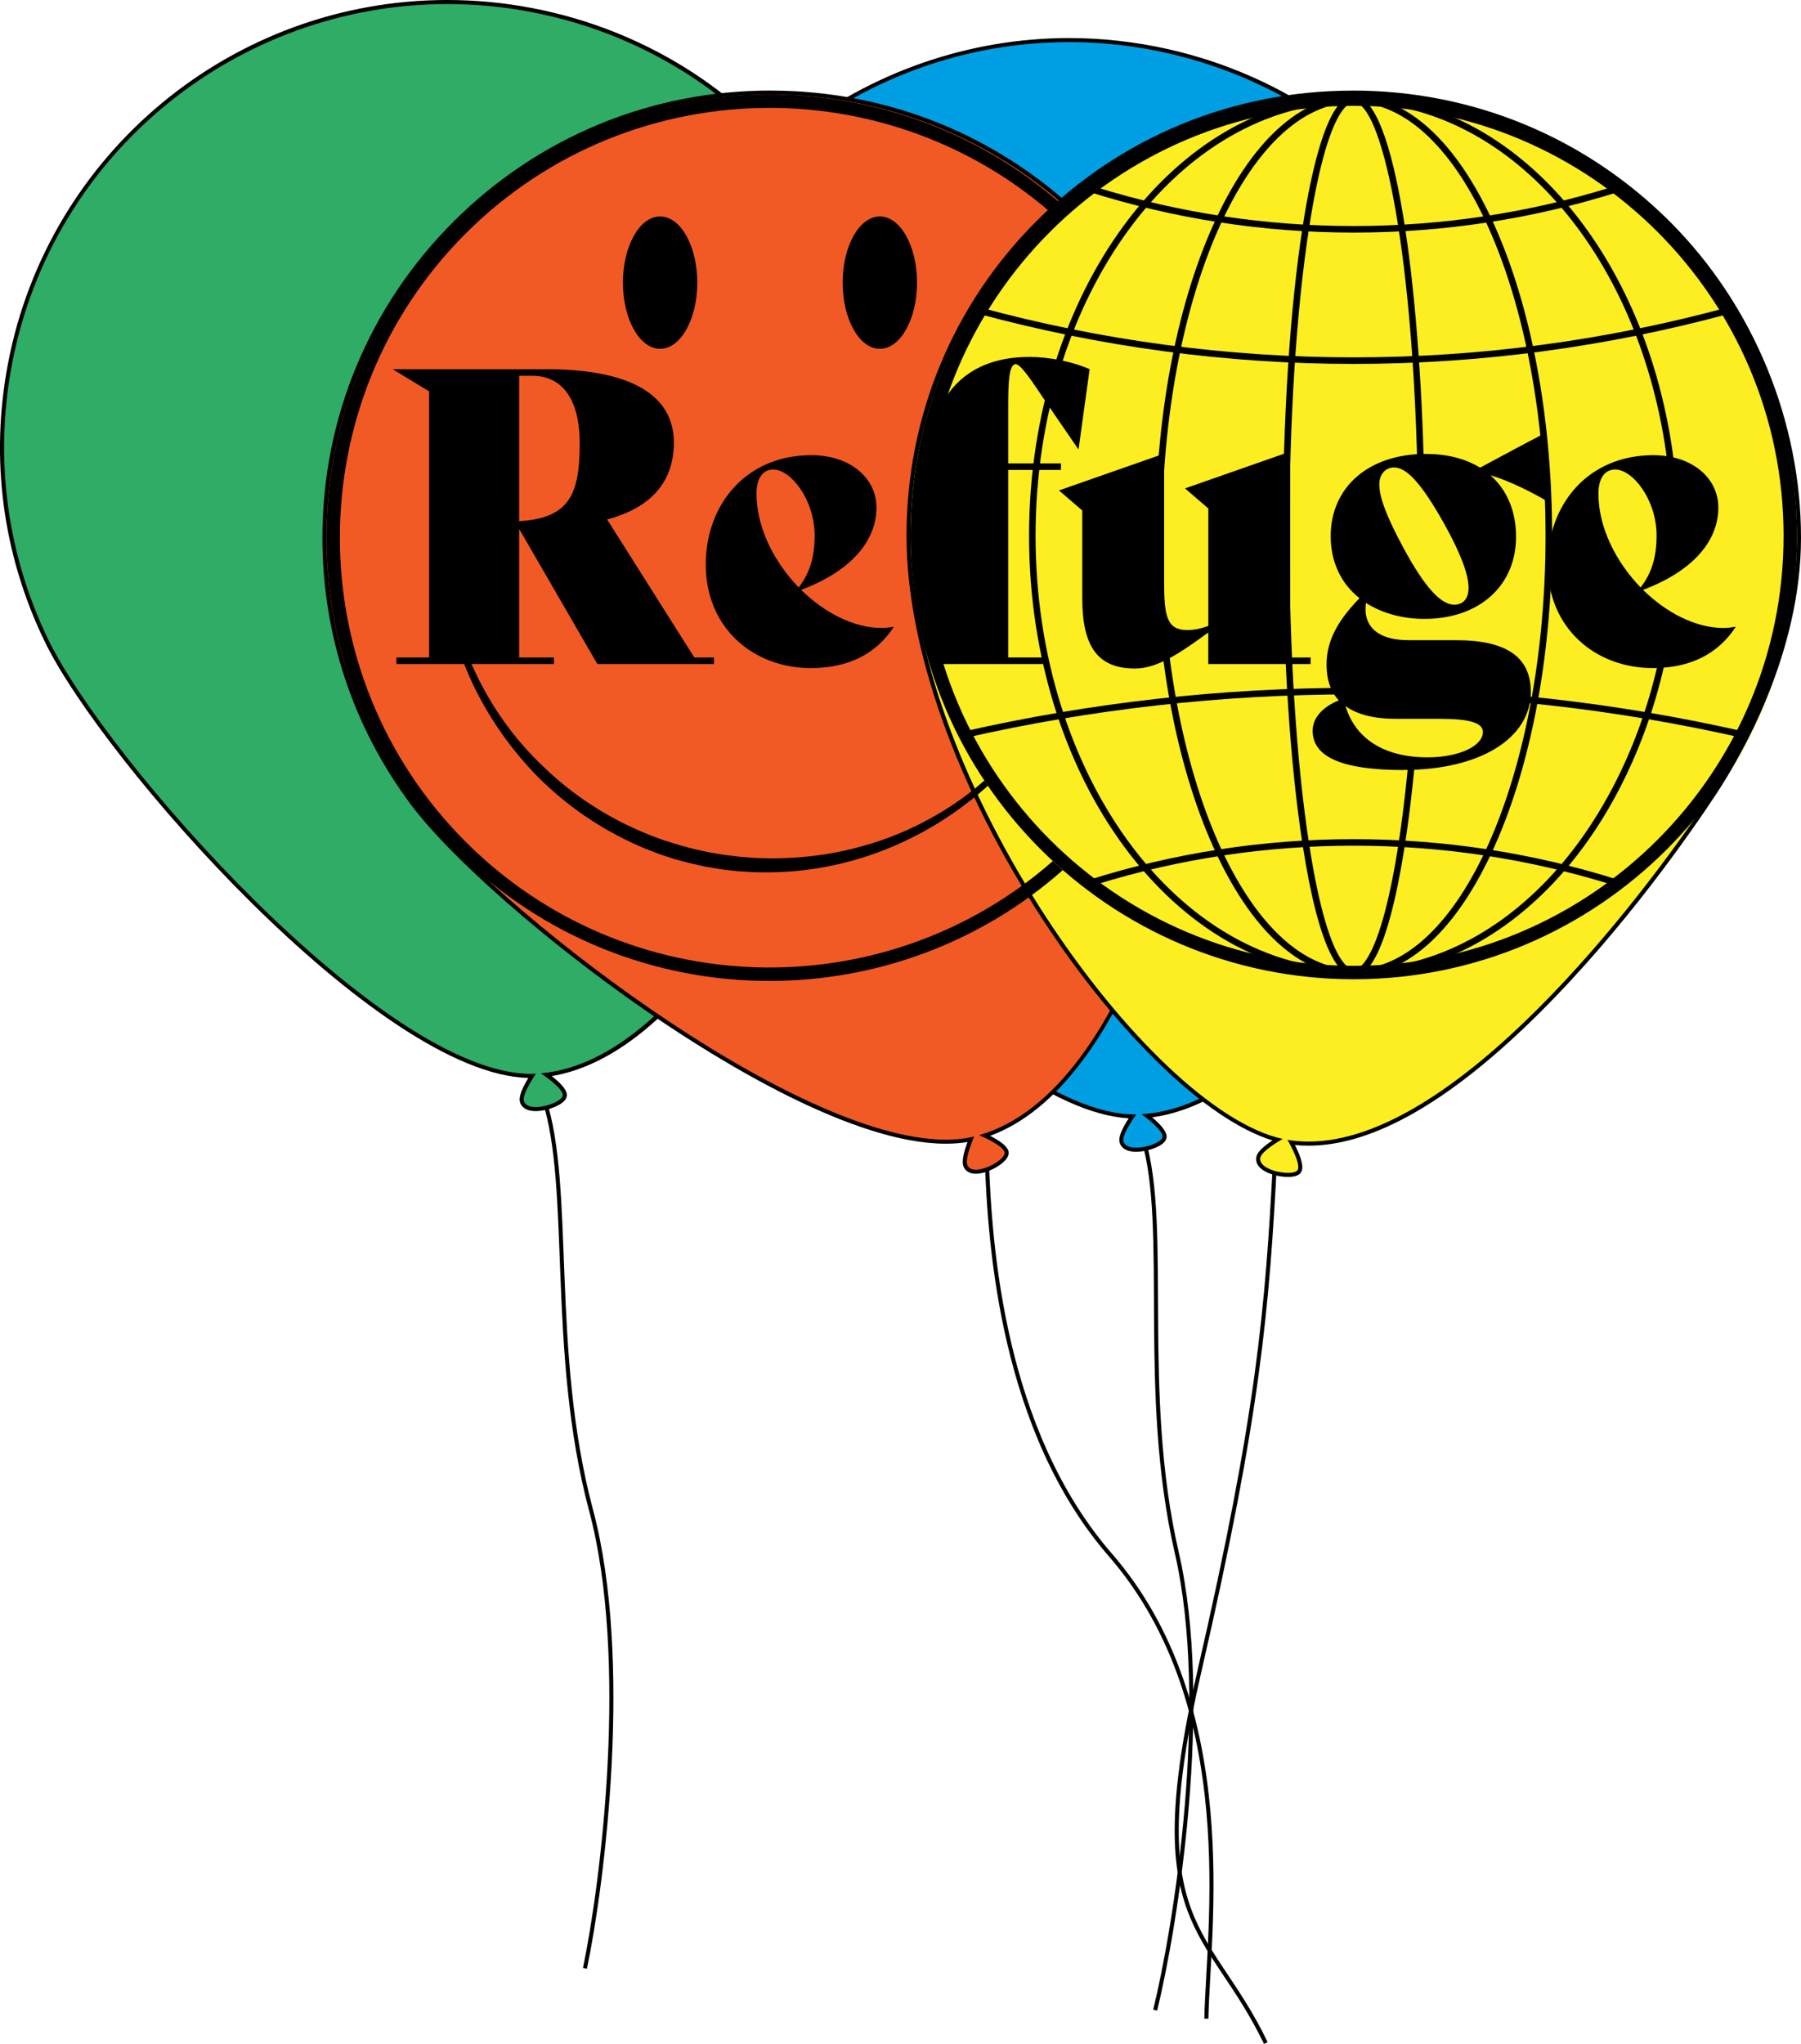 <?xml version="1.0" encoding="UTF-8"?><svg id="Layer_2" xmlns="http://www.w3.org/2000/svg" xmlns:xlink="http://www.w3.org/1999/xlink" viewBox="0 0 444.66 504.4"><defs><style>.cls-1,.cls-2{fill:none;}.cls-3{clip-path:url(#clippath);}.cls-4{fill:#009fe3;}.cls-5{fill:#f15a24;}.cls-6{fill:#fcee21;}.cls-7{fill:#2fac66;}.cls-2{stroke:#000;stroke-miterlimit:10;}</style><clipPath id="clippath"><rect class="cls-1" x="80.61" y="22.82" width="363.05" height="219.25"/></clipPath></defs><g id="Layer_2-2"><path class="cls-5" d="m299.86,132.7c0,60.4-21.21,138.45-59.33,147.77-35.03,8.56-118.36-55.78-138.33-82.6-13.56-18.2-21.58-40.75-21.58-65.17,0-60.4,49.08-109.36,109.62-109.36s109.62,48.96,109.62,109.36Z"/><path class="cls-5" d="m240.53,280.47s-2.38,5.38-1.69,7.06c1.33,3.22,9.85-1.26,9.18-3.25-.62-1.84-6.49-4.24-6.49-4.24"/><path class="cls-2" d="m243.64,286.21c.75,21.46,3.87,66.88,30.49,97.51,32.56,37.46,24.09,92.99,23.72,114.45"/><path class="cls-2" d="m314.79,286.59c-1.88,35.76-3.95,62.12-18.64,125.74-14.68,63.62,2.45,62.87,16.38,91.86"/><path class="cls-6" d="m443.66,132.7c0,22.16-6.61,42.78-17.96,60.01-19.6,29.73-71.46,95.11-108.08,88.54-33.04-5.93-93.2-88.15-93.2-148.55s49.08-109.36,109.62-109.36,109.62,48.96,109.62,109.36Z"/><g><path class="cls-2" d="m134.28,271.2c7.2,21.61,1.19,62.29,11.65,101.5,9.86,36.96,2.89,92.05-1.51,113.06"/><g><path class="cls-7" d="m132.25,273.69c-1.95,0-3.16-.71-3.43-2-.31-1.52,1.55-4.67,2.53-6.19-.1,0-.2,0-.3,0-36.84,0-105.3-77.99-119.56-107.41C1.13,136.73-1.98,113.09,2.48,89.72,12.36,38.02,57.76.5,110.43.5c6.95,0,13.96.67,20.84,1.98,28.89,5.52,53.91,21.94,70.44,46.22s22.61,53.54,17.1,82.36c-5.89,30.83-17.61,62.84-32.14,87.83-20.43,35.13-39.19,44.71-51.74,46.34,1.79,1.3,4.3,3.35,4.5,4.83.06.41-.09.82-.45,1.23-1.12,1.28-4.26,2.41-6.73,2.41Z"/><path d="m110.43,1c6.84,0,13.78.64,20.75,1.97,59.47,11.37,98.48,68.67,87.14,128-11.22,58.7-46.08,130.45-84.77,133.91.95.64,5.15,3.55,5.39,5.25.19,1.38-3.78,3.07-6.68,3.07-1.49,0-2.7-.44-2.94-1.6-.36-1.78,2.99-6.62,2.99-6.62-.42.02-.83.03-1.25.03-36.36,0-104.7-77.39-119.12-107.13C2.04,137.45-1.61,113.8,2.97,89.81,12.98,37.44,58.89,1,110.43,1m0-1C57.52,0,11.92,37.69,1.99,89.63c-4.49,23.48-1.36,47.23,9.05,68.69,14.22,29.34,82.26,106.85,119.41,107.69-1.08,1.77-2.41,4.32-2.11,5.79.15.72.82,2.4,3.92,2.4,2.59,0,5.91-1.21,7.11-2.58.56-.65.62-1.24.57-1.62-.19-1.35-1.86-3-3.73-4.44,12.64-2.1,31.01-12.21,50.9-46.4,14.56-25.03,26.3-57.1,32.2-87.98,5.53-28.96-.57-58.34-17.17-82.73C185.52,24.03,160.39,7.54,131.37,1.99c-6.91-1.32-13.96-1.99-20.94-1.99h0Z"/></g></g><g><path class="cls-2" d="m282.32,281.29c6.47,21.84-.91,62.3,8.21,101.83,8.6,37.27-.22,92.1-5.32,112.94"/><g><path class="cls-4" d="m280.5,283.72c-2.12,0-3.41-.75-3.64-2.12-.26-1.53,1.7-4.61,2.73-6.1-21.49-.47-50.79-27.88-66.43-44.28-21.63-22.68-42.55-50.9-49.74-67.11-9.63-21.7-11.94-45.44-6.69-68.64,5.53-24.44,19.41-46.43,39.07-61.92,19.38-15.26,43.57-23.67,68.12-23.67,8.18,0,16.41.92,24.47,2.75,59.22,13.41,96.52,72.38,83.15,131.47-6.93,30.61-19.72,62.21-35.09,86.69-21.6,34.42-40.68,43.36-53.27,44.56,1.75,1.36,4.18,3.49,4.33,4.98.04.4-.11.8-.46,1.18-1.08,1.2-4.09,2.22-6.56,2.22h0Z"/><path d="m263.92,10.38c8.03,0,16.19.89,24.36,2.74,59.05,13.37,96.11,71.96,82.77,130.87-13.19,58.28-50.45,128.82-89.24,130.97.93.67,5.03,3.72,5.21,5.43.14,1.34-3.64,2.84-6.52,2.84-1.61,0-2.94-.47-3.15-1.7-.3-1.79,3.21-6.51,3.21-6.51-.14,0-.27,0-.41,0-36.16,0-102.76-80.66-116.27-111.1-9.21-20.75-12.05-44.51-6.66-68.33,11.49-50.77,56.65-85.2,106.71-85.2m0-1c-24.67,0-48.97,8.44-68.43,23.78-19.75,15.56-33.69,37.65-39.25,62.2-5.28,23.31-2.95,47.15,6.72,68.95,13.4,30.19,78.53,109.56,115.71,111.66-1.14,1.73-2.55,4.24-2.3,5.72.13.76.79,2.54,4.13,2.54,2.31,0,5.64-.96,6.93-2.38.55-.61.62-1.19.58-1.56-.14-1.36-1.76-3.06-3.58-4.57,12.7-1.67,31.41-11.16,52.44-44.66,15.4-24.53,28.21-56.18,35.15-86.85,6.51-28.75,1.4-58.32-14.37-83.27-15.78-24.94-40.34-42.27-69.16-48.8-8.09-1.83-16.36-2.76-24.58-2.76h0Z"/></g></g><g><path class="cls-5" d="m240.93,289.16c-1.63,0-2.29-.78-2.56-1.44-.59-1.44.64-4.87,1.32-6.55-1.9.38-3.97.58-6.16.58-22.77,0-55.63-20.26-73.19-32.34-24.6-16.92-48.67-37.99-58.54-51.24-14.18-19.04-21.68-41.68-21.68-65.47,0-60.58,49.4-109.86,110.12-109.86s110.12,49.28,110.12,109.86c0,31.39-5.5,65.03-15.08,92.3-13.47,38.34-30.1,51.27-42.12,55.23,2.01.94,4.85,2.48,5.33,3.9.16.46.03.98-.37,1.53-1.13,1.58-4.67,3.51-7.18,3.51h0Z"/><path d="m190.24,23.34c60.54,0,109.62,48.96,109.62,109.36s-20.77,136.78-58.12,147.44c1.06.45,5.73,2.51,6.27,4.14.5,1.49-4.15,4.38-7.08,4.38-.98,0-1.76-.32-2.1-1.13-.69-1.68,1.69-7.06,1.69-7.06-2.16.53-4.5.78-7,.78-38.06,0-112.59-58.21-131.34-83.38-13.56-18.2-21.58-40.75-21.58-65.17,0-60.4,49.08-109.36,109.62-109.36m0-1c-29.55,0-57.33,11.48-78.22,32.32-20.89,20.85-32.4,48.56-32.4,78.04,0,23.9,7.53,46.64,21.78,65.77,9.9,13.29,34.02,34.41,58.66,51.35,17.61,12.11,50.57,32.43,73.48,32.43,1.89,0,3.69-.14,5.36-.42-.73,1.94-1.56,4.7-.98,6.08.27.65,1.02,1.75,3.02,1.75,2.73,0,6.38-2.03,7.59-3.72.62-.86.58-1.56.44-1.98-.44-1.29-2.39-2.59-4.49-3.66,8.21-3.02,15.9-9.29,22.91-18.69,6.98-9.36,13.16-21.62,18.37-36.44,9.6-27.32,15.11-61.02,15.11-92.46,0-29.48-11.51-57.19-32.4-78.04-20.89-20.84-48.67-32.32-78.22-32.32h0Z"/></g><g><path class="cls-6" d="m317.98,289.93c-2.42,0-5.64-.92-6.83-2.47-.47-.61-.62-1.3-.44-1.99.37-1.39,2.99-3.19,4.68-4.22-16.12-4.31-38.51-25.52-57.5-54.6-21.33-32.67-33.57-67.08-33.57-94.41,0-29.34,11.38-56.85,32.05-77.46,20.67-20.6,48.25-31.95,77.67-31.95,60.72,0,110.12,49.28,110.12,109.86,0,19.62-7.82,43.2-20.91,63.06-5.83,8.85-58.21,86.46-100.14,86.46,0,0,0,0,0,0-1.46,0-2.9-.1-4.3-.28,1.01,1.85,2.65,5.22,2.13,6.78-.27.8-1.29,1.22-2.96,1.22Z"/><path d="m334.04,23.34c60.54,0,109.62,48.96,109.62,109.36,0,22.16-9.47,45.55-20.82,62.78-18.63,28.26-63.83,86.24-99.73,86.24-1.77,0-3.52-.14-5.24-.43.19.33,3.19,5.49,2.6,7.27-.2.6-1.21.88-2.49.88-2.96,0-7.41-1.48-6.79-3.83.43-1.61,4.81-4.14,5.51-4.54-33.21-7.25-91.89-88.96-91.89-148.81s48.68-108.9,109.22-108.9m0-1c-29.55,0-57.26,11.4-78.02,32.09-20.77,20.7-32.2,48.33-32.2,77.81,0,27.43,12.27,61.94,33.65,94.68,18.63,28.53,40.56,49.53,56.71,54.5-1.77,1.16-3.61,2.64-3.95,3.92-.22.85-.04,1.68.53,2.42,1.33,1.73,4.72,2.67,7.23,2.67s3.2-.85,3.43-1.56c.51-1.51-.66-4.28-1.71-6.33,1.12.12,2.26.17,3.41.17,15.97,0,35.16-11.04,57.04-32.81,21-20.89,37.43-44.64,43.52-53.88,6.31-9.57,20.99-34.91,20.99-63.33s-11.51-57.19-32.4-78.04c-20.89-20.84-48.67-32.32-78.22-32.32h0Z"/></g></g><g id="Layer_1-2"><g class="cls-3"><path d="m128.18,92.74v35.87c12.43-.71,14.95-6.67,14.95-19.2,0-10.21-3.84-16.67-11.72-16.67h-3.23Zm48.09,69.51v1.62h-28.79l-19.3-33.34v31.72h8.59v1.62h-38.9v-1.62h8.08v-65.67l-8.99-5.46h38.09c19.9,0,31.32,5.96,31.32,18.09,0,10-5.96,16.17-16.47,18.99l21.52,34.05h4.85Z"/><path d="m186.78,121.83c0,8.39,4.35,16.87,10.41,23.14,2.83-3.64,3.94-7.68,3.94-12.83,0-8.79-5.86-16.27-10.21-16.27-2.63,0-4.14,2.22-4.14,5.96m33.85,32.94c-4.24,6.47-11.01,10.1-20.41,10.1-14.25,0-25.97-9.9-25.97-25.56,0-14.75,9.9-26.98,26.07-26.98,9.5,0,16.07,5.56,16.07,12.93,0,8.39-6.47,15.76-18.59,20.31,5.76,5.66,13.03,9.4,19.8,9.4,1.01,0,2.02-.1,2.93-.3l.1.1Z"/><path d="m334.24,26.11c-58.52,0-106.12,47.61-106.12,106.12s47.61,106.12,106.12,106.12,106.12-47.61,106.12-106.12-47.61-106.12-106.12-106.12m0,215.55c-60.34,0-109.42-49.09-109.42-109.42s49.09-109.42,109.42-109.42,109.42,49.09,109.42,109.42-49.09,109.42-109.42,109.42"/><path d="m334.24,89.81c-31.28,0-62.5-4.17-92.81-12.41l.42-1.56c30.16,8.2,61.25,12.35,92.38,12.35s62.17-4.15,92.31-12.33l.42,1.56c-30.28,8.22-61.48,12.39-92.74,12.39"/><path d="m270.68,46.21c20.52,6.35,41.89,9.57,63.56,9.57s43.05-3.22,63.56-9.57c-18.5-13.7-40.44-20.93-63.56-20.93s-45.06,7.23-63.56,20.93m63.56,11.19c-22.37,0-44.42-3.4-65.55-10.11l-1.48-.47,1.24-.94c19.04-14.53,41.8-22.21,65.8-22.21s46.76,7.68,65.8,22.21l1.24.94-1.48.47c-21.13,6.71-43.19,10.11-65.55,10.11"/><path d="m430.43,182.16c-31.38-7.16-63.74-10.8-96.19-10.8s-64.82,3.63-96.19,10.8l-.36-1.58c31.49-7.19,63.98-10.84,96.55-10.84s65.06,3.65,96.55,10.84l-.36,1.58Z"/><path d="m270.68,218.27c18.5,13.7,40.44,20.93,63.56,20.93s45.06-7.23,63.56-20.93c-20.51-6.35-41.89-9.57-63.56-9.57s-43.05,3.22-63.56,9.57m63.56,22.55c-24,0-46.76-7.68-65.8-22.21l-1.24-.94,1.48-.47c21.13-6.71,43.19-10.11,65.55-10.11s44.42,3.4,65.55,10.11l1.48.47-1.24.94c-19.05,14.53-41.8,22.21-65.8,22.21"/><path d="m334.24,240.82c-44.21,0-80.17-48.71-80.17-108.58s35.96-108.58,80.17-108.58c38.3,0,71.4,36.89,78.7,87.72.17,1.19.33,2.39.47,3.59l-1.61.19c-.14-1.19-.3-2.38-.46-3.55-7.18-50.02-39.61-86.33-77.1-86.33-43.32,0-78.56,47.98-78.56,106.96s35.24,106.97,78.56,106.97c17.05,0,33.27-7.32,46.91-21.17,13.23-13.44,23.21-32.59,28.1-53.93.15-.67.3-1.35.45-2.03l1.58.34c-.14.69-.3,1.37-.45,2.05-4.95,21.62-15.08,41.05-28.52,54.7-13.95,14.16-30.57,21.65-48.06,21.65"/><path d="m334.24,25.28c-26.11,0-47.35,47.98-47.35,106.96s21.24,106.97,47.35,106.97,47.35-47.99,47.35-106.97-21.24-106.96-47.35-106.96m0,215.55c-13.2,0-25.56-11.38-34.79-32.04-9.14-20.46-14.18-47.64-14.18-76.54s5.04-56.08,14.18-76.54c9.24-20.66,21.59-32.04,34.79-32.04s25.56,11.38,34.79,32.04c9.14,20.46,14.18,47.64,14.18,76.54s-5.03,56.08-14.18,76.54c-9.23,20.66-21.59,32.04-34.79,32.04"/><path d="m334.24,240.82c-3.47,0-8.48-5.59-12.62-32.25-3.16-20.4-4.9-47.5-4.9-76.33s1.74-55.94,4.9-76.33c2.28-14.71,6.32-32.25,12.62-32.25,10.41,0,16.28,47.79,17.33,92.2l-1.62.04c-1.34-56.72-9.04-90.62-15.71-90.62-1.46,0-6.57,2.23-11.02,30.88-3.15,20.32-4.88,47.34-4.88,76.08s1.74,55.77,4.88,76.08c4.44,28.65,9.56,30.88,11.02,30.88,3.98,0,9.89-13.3,13.45-50.78l1.61.15c-1.47,15.49-3.54,28.45-5.99,37.48-2.69,9.94-5.66,14.77-9.07,14.77"/><path d="m323.58,162.25v1.62h-25.26v-7.78c-6.67,4.85-12.43,8.89-18.08,8.89-9.09,0-13.03-5.25-13.03-17.28v-21.72l-5.76-4.95,25.97-9.09v31.73c0,8.49.71,11.82,5.76,11.82,1.62,0,3.44-.4,5.15-1.01v-29l-5.76-4.95,25.97-9.09v50.82h5.05Z"/><path d="m362.88,145.07c0-3.23-1.82-8.39-6.06-15.96-5.96-10.61-9.5-14.04-12.63-14.04-2.12,0-3.94,1.62-3.94,4.45,0,3.54,2.02,8.49,6.06,15.96,5.86,10.81,9.7,14.04,12.73,14.04,2.32,0,3.84-1.52,3.84-4.45m-31.22,28.39c2.42,9.4,10.51,13.74,20.81,13.74,7.78,0,13.94-2.83,13.94-6.57,0-2.32-2.93-3.54-10.91-3.54h-10.91c-5.96,0-10.2-1.31-12.93-3.64m50.92-49.91l-.1.1c-4.75-2.83-11.21-5.96-15.76-6.97,4.75,3.54,7.27,9.09,7.27,15.76,0,11.42-8.39,20-22.33,20-5.66,0-10.71-1.52-14.65-4.14-1.01,5.76,2.12,10,10.91,10h11.62c11.72,0,18.09,3.64,18.09,12.43,0,11.52-12.53,19-31.12,19-14.85,0-22.13-3.03-22.13-9.4,0-3.03,2.42-5.76,6.67-7.38-2.22-2.22-3.23-5.25-3.23-8.89,0-5.56,2.32-10.41,8.29-16.47-4.55-3.43-7.28-8.69-7.28-15.26,0-11.11,8.49-20,23.14-20,5.36,0,9.9,1.21,13.44,3.43,5.46-2.93,9.52-5.16,15.58-8.29l1.59,16.07Z"/><path d="m344.19,115.36c-2.14,0-3.64,1.71-3.64,4.15,0,3.27,1.8,8.01,6.02,15.82,5.14,9.47,9.1,13.89,12.47,13.89,2.25,0,3.54-1.51,3.54-4.15,0-3.36-2.03-8.68-6.02-15.82-5.47-9.74-9.17-13.89-12.37-13.89m14.85,34.45c-2.27,0-6.09-1.47-12.99-14.2-4.33-8.01-6.1-12.68-6.1-16.11,0-2.8,1.74-4.75,4.24-4.75,3.49,0,7.23,4.11,12.89,14.2,4.05,7.23,6.1,12.65,6.1,16.11,0,2.97-1.55,4.75-4.14,4.75m6.41-33.73l1.34.3c4.67,1.04,11.15,4.24,15.46,6.77l-1.51-15.22c-4.49,2.33-7.97,4.2-11.65,6.18-1.13.61-2.3,1.24-3.54,1.91l-.1.06Zm-33.25,58.18c2.5,8.16,9.67,12.64,20.28,12.64,7.65,0,13.64-2.75,13.64-6.27,0-2.24-3.27-3.24-10.61-3.24h-10.91c-5.35,0-9.51-1.05-12.39-3.13m-.92-1.07l-.12.05c-4.11,1.57-6.47,4.15-6.47,7.1,0,6.12,7.14,9.1,21.83,9.1,18.43,0,30.82-7.51,30.82-18.69,0-8.27-5.65-12.13-17.79-12.13h-11.62c-4.59,0-7.86-1.12-9.72-3.34-1.47-1.75-1.99-4.18-1.49-7.01l.08-.45.38.25c4.01,2.68,9.02,4.09,14.48,4.09,13.18,0,22.03-7.92,22.03-19.71,0-6.57-2.54-12.09-7.15-15.52l-1.11-.82-.04.02-.15-.09c-3.58-2.25-8.05-3.39-13.28-3.39-13.66,0-22.84,7.92-22.84,19.71,0,6.2,2.54,11.53,7.16,15.02l.27.2-.24.24c-5.82,5.92-8.2,10.63-8.2,16.26,0,3.63,1.03,6.52,3.07,8.6l.66.57c2.78,2.37,7.06,3.57,12.74,3.57h10.91c7.86,0,11.21,1.15,11.21,3.84,0,3.91-6.12,6.87-14.24,6.87-11.29,0-18.78-4.96-21.1-13.97l-.09-.35Zm15.23,16.84c-15.09,0-22.43-3.17-22.43-9.7,0-3.1,2.34-5.81,6.44-7.49-2-2.17-3.01-5.12-3.01-8.78,0-5.65,2.44-10.58,8.14-16.44-4.6-3.6-7.12-9.02-7.12-15.29,0-12.15,9.42-20.31,23.44-20.31,5.28,0,9.8,1.14,13.45,3.39,1.18-.64,2.3-1.24,3.39-1.82,3.79-2.04,7.36-3.97,12.05-6.39l.39-.2,1.65,16.66-.37.36-.2-.12c-3.88-2.31-9.75-5.29-14.35-6.6,4.09,3.58,6.32,8.89,6.32,15.13,0,12.14-9.09,20.3-22.63,20.3-5.4,0-10.38-1.36-14.43-3.94-.35,2.49.13,4.53,1.43,6.07,1.74,2.08,4.86,3.13,9.26,3.13h11.62c12.37,0,18.39,4.16,18.39,12.73,0,11.54-12.63,19.29-31.42,19.29"/><path d="m394.65,121.83c0,8.39,4.35,16.87,10.41,23.14,2.83-3.64,3.94-7.68,3.94-12.83,0-8.79-5.86-16.27-10.21-16.27-2.63,0-4.14,2.22-4.14,5.96m33.85,32.94c-4.24,6.47-11.01,10.1-20.41,10.1-14.25,0-25.97-9.9-25.97-25.56,0-14.75,9.9-26.98,26.07-26.98,9.5,0,16.06,5.56,16.06,12.93,0,8.39-6.47,15.76-18.59,20.31,5.76,5.66,13.03,9.4,19.8,9.4,1.01,0,2.02-.1,2.93-.3l.1.1Z"/><path d="m254.07,88.09c-11.62,0-20.74,5.34-24.03,18.11-.01.06-.03.11-.04.17,0,0,0,0,0,0-.04.14-.07.29-.1.43-.01.06-.03.12-.04.18-.59,2.43-1.1,4.89-1.53,7.38h-.01c-.09.54-.18,1.08-.27,1.62h0c-.85,5.45-1.29,11.03-1.29,16.72,0,7.01.68,13.87,1.96,20.5h0s0,.01,0,.02c0,0,0,.01,0,.02.7,3.61,1.57,7.16,2.62,10.63h26.17v-1.62h-8.59v-46.27h13.03v-1.62h-13.03v-14.15c0-6.47.3-9.8,1.62-10.31,1.31-.5,4.55,4.65,7.48,8.99l8.18,11.92h.1l2.73-19.7c-4.34-1.92-10.1-3.03-14.95-3.03"/><path d="m172.16,69.75c0,9.02-4.11,16.33-9.18,16.33s-9.18-7.31-9.18-16.33,4.11-16.33,9.18-16.33,9.18,7.31,9.18,16.33"/><path d="m226.41,69.75c0,9.02-4.11,16.33-9.18,16.33s-9.18-7.31-9.18-16.33,4.11-16.33,9.18-16.33,9.18,7.31,9.18,16.33"/><path d="m259.94,212.49c-41.64,36.55-105.27,34.97-144.99-4.76-41.38-41.38-41.38-108.71,0-150.08,20.69-20.69,47.87-31.03,75.04-31.03,24.79,0,49.59,8.62,69.45,25.84.81-.76,1.62-1.5,2.45-2.23-42.93-37.49-108.39-35.79-149.28,5.1-42.66,42.66-42.66,112.08,0,154.75,21.33,21.33,49.35,32,77.37,32,25.9,0,51.8-9.12,72.42-27.35-.83-.73-1.65-1.47-2.47-2.22"/><path d="m243.03,192.62c-.76.66-1.53,1.31-2.3,1.96-.98.8-2,1.54-3,2.31-2.05,1.47-4.16,2.86-6.34,4.12-4.35,2.54-8.93,4.67-13.67,6.31-4.74,1.64-9.63,2.84-14.57,3.59-4.95.72-9.95,1.03-14.93.88l-1.87-.06c-.62-.04-1.24-.1-1.86-.15l-1.86-.15c-.62-.06-1.24-.16-1.85-.23l-1.86-.22c-.62-.08-1.23-.2-1.84-.3l-1.84-.31c-.61-.1-1.22-.26-1.83-.39-1.22-.26-2.44-.52-3.63-.87-1.2-.32-2.41-.64-3.59-1.03-1.19-.38-2.38-.72-3.54-1.18-1.17-.44-2.35-.83-3.49-1.35-9.21-3.8-17.75-9.32-24.95-16.31-7.32-6.86-13.21-15.25-17.37-24.43-4.23-9.16-6.65-19.17-7.23-29.32h-.46c.07,10.24,2.19,20.48,6.11,30.01,3.98,9.51,9.85,18.22,17.02,25.7,7.26,7.4,15.97,13.42,25.52,17.58,1.18.55,2.41.99,3.62,1.47,1.21.5,2.45.88,3.69,1.29,1.23.44,2.49.75,3.75,1.09,1.25.36,2.53.63,3.8.91.64.13,1.27.29,1.91.4l1.93.33c.64.1,1.28.23,1.93.31l1.94.23c.65.07,1.29.15,1.94.2l1.95.12c.65.04,1.3.09,1.95.11l1.95.03c5.21.07,10.41-.35,15.52-1.32,5.11-.95,10.11-2.39,14.92-4.3,4.81-1.91,9.44-4.26,13.8-7.01,2.18-1.37,4.28-2.87,6.33-4.43,1.01-.8,2.04-1.57,3.02-2.41l2.17-1.88c-.29-.43-.58-.86-.87-1.3"/></g></g></svg>